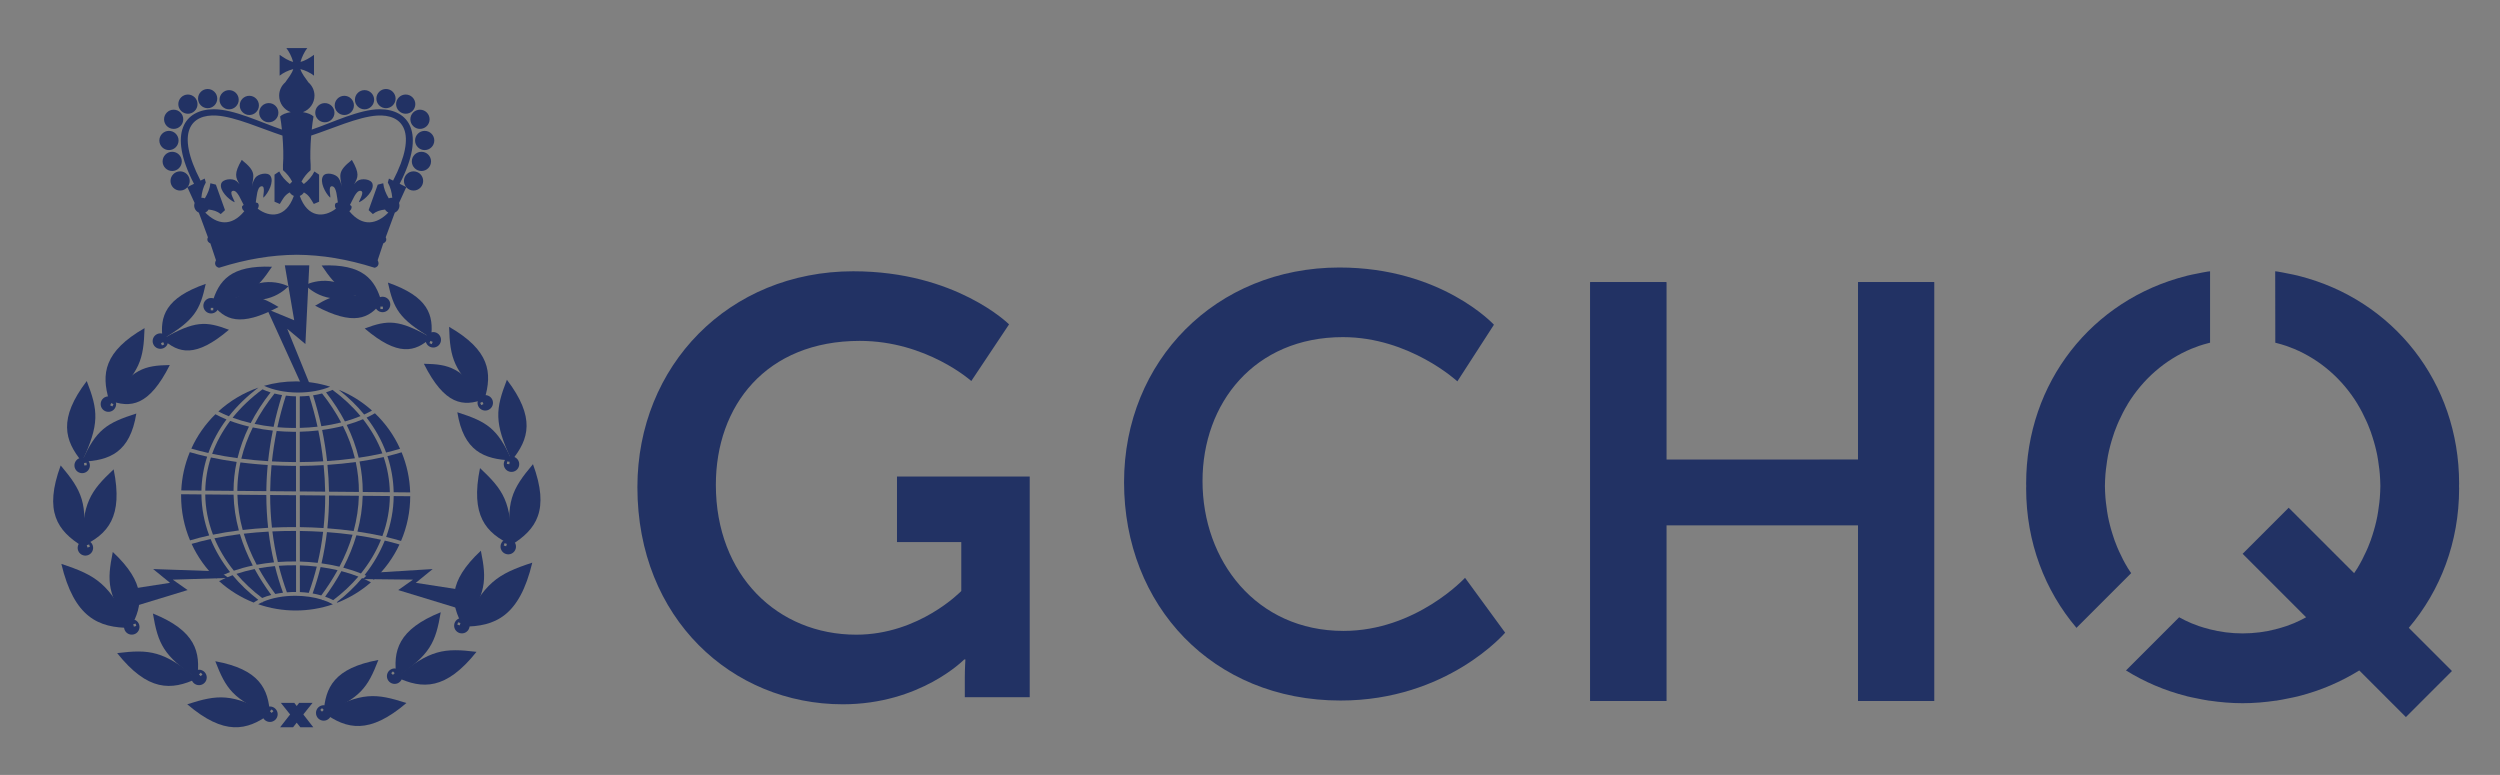 <svg xmlns="http://www.w3.org/2000/svg" role="img" viewBox="-1.95 -1.95 101.27 31.39"><rect x="-1.95" y="-1.95" width="101.27" height="31.39" fill="#808080" stroke="none"/><title>GCHQ logo</title><defs><clipPath id="a" clipPathUnits="userSpaceOnUse"><path d="M465.024 387.499h276.095v78.422H465.024z"/></clipPath><clipPath id="b" clipPathUnits="userSpaceOnUse"><path d="M465.024 387.738h276.095v77.944H465.024z"/></clipPath><clipPath id="c" clipPathUnits="userSpaceOnUse"><path d="M465.024 387.499h276.095v78.422H465.024z"/></clipPath><clipPath id="d" clipPathUnits="userSpaceOnUse"><path d="M465.024 387.738h276.095v77.944H465.024z"/></clipPath><clipPath id="e" clipPathUnits="userSpaceOnUse"><path d="M465.024 387.499h276.095v78.422H465.024z"/></clipPath><clipPath id="f" clipPathUnits="userSpaceOnUse"><path d="M465.024 387.738h276.095v77.944H465.024z"/></clipPath><clipPath id="g" clipPathUnits="userSpaceOnUse"><path d="M465.024 387.499h276.095v78.422H465.024z"/></clipPath></defs><g clip-path="url(#a)" transform="matrix(.353 0 0 -.353 -163.95 164.382)"><path fill="#223264" d="M556.844 440.065c11.78 0 17.872-6.092 17.872-6.092l-4.332-6.499s-5.145 4.603-12.796 4.603c-10.763 0-16.518-7.446-16.518-16.518 0-10.425 7.108-17.196 16.113-17.196 7.244 0 12.05 5.01 12.05 5.01v5.619h-7.378v7.515h15.232v-25.32h-7.448v2.303c0 1.014.068 2.03.068 2.03h-.136s-5.01-5.145-13.945-5.145c-12.66 0-23.56 9.816-23.56 24.914 0 13.944 10.494 24.776 24.778 24.776"/><path fill="#223264" d="M612.623 440.498c11.712 0 17.735-6.566 17.735-6.566l-4.196-6.499s-5.484 5.076-13.135 5.076c-10.154 0-16.11-7.581-16.11-16.518 0-9.14 6.16-17.195 16.18-17.195 8.328 0 13.945 6.093 13.945 6.093l4.603-6.296s-6.634-7.786-18.886-7.786c-14.691 0-24.846 10.901-24.846 25.048 0 13.947 10.561 24.643 24.71 24.643"/><path fill="#223264" d="M672.141 438.82v-20.377H650.14v20.377h-8.733v-48.065h8.733v20.174h22.001v-20.174h8.733v48.065z"/><path fill="#223264" d="M680.874 390.754h-8.733v20.174H650.14v-20.174h-8.733v48.065h8.733v-20.377h22.001v20.377h8.733z"/><path fill="#223264" d="M720.083 440.056l-.072.008.012-8.198.071-.017-.011.004c.414-.102.82-.223 1.219-.356.231-.081.459-.169.684-.26l.192-.074c3.012-1.263 5.551-3.482 7.304-6.363l-.004-.006c.364-.598.689-1.231.983-1.883.067-.15.135-.298.198-.45.111-.266.217-.536.316-.809.076-.213.145-.43.214-.647.104-.327.203-.659.289-.997.091-.35.175-.704.245-1.064.039-.2.07-.404.102-.608.054-.335.102-.672.138-1.015.021-.185.041-.369.055-.557.036-.441.053-.888.061-1.339-.008-.452-.025-.899-.061-1.34-.014-.188-.034-.371-.055-.557-.036-.342-.084-.68-.138-1.015-.032-.202-.063-.407-.102-.607-.07-.361-.154-.715-.245-1.065-.086-.338-.185-.67-.289-.997-.069-.217-.138-.434-.214-.645-.099-.275-.205-.545-.316-.811-.063-.151-.131-.3-.198-.449-.294-.653-.619-1.286-.983-1.885l.004-.004c-.13-.215-.275-.42-.414-.628l-7.509 7.508-5.284-5.286 7.283-7.283c-.45-.245-.907-.476-1.38-.675l-.192-.074c-.225-.091-.453-.179-.684-.26-.399-.133-.805-.253-1.219-.355v-.007c-1.218-.312-2.492-.48-3.808-.48-1.319 0-2.592.168-3.81.48v.007c-.413.102-.82.222-1.22.355-.23.081-.457.169-.683.26l-.191.074c-.474.199-.932.43-1.381.675l-6.102-6.102c2.103-1.3 4.423-2.307 6.926-2.94l.122-.035c.384-.094.773-.168 1.165-.246.389-.08.778-.16 1.176-.221l.188-.035v.011c1.239-.183 2.507-.293 3.81-.293 1.302 0 2.57.11 3.808.293v-.011l.188.035c.397.061.788.141 1.176.221.391.078.782.152 1.165.246l.122.035c2.503.633 4.823 1.64 6.927 2.94l5.348-5.35 5.287 5.285-4.953 4.954c3.622 4.27 5.775 9.824 5.775 16.003l-.001.015h.001l-.011.259.011.258h-.001l.001.015c0 11.639-7.584 21.105-18.384 23.833l-.122.034c-.383.095-.774.168-1.165.246-.388.08-.779.16-1.176.222z"/><path fill="#223264" d="M712.537 431.869v8.195l-.072-.008-.187-.023c-.399-.062-.787-.142-1.177-.222-.391-.077-.781-.151-1.165-.246l-.121-.034c-10.801-2.728-18.384-12.194-18.384-23.833v-.015l.01-.258-.01-.259v-.015c0-6.179 2.153-11.733 5.775-16.003l6.276 6.274c-.141.208-.284.413-.416.628l.006.004c-.366.599-.689 1.232-.985 1.885-.067.149-.134.298-.197.449-.111.266-.218.536-.317.811-.076.211-.143.428-.212.645-.106.327-.204.659-.29.997-.09.35-.176.704-.245 1.065-.04.2-.07.405-.104.607-.053.335-.1.673-.136 1.015-.02.186-.042.369-.056.557-.036.441-.053.888-.059 1.34.006.451.023.898.059 1.339.014.188.036.372.056.557.036.343.083.68.136 1.015.034.204.064.408.104.608.069.36.155.714.245 1.064.086.338.184.67.29.997.069.217.136.434.212.647.099.273.206.543.317.809.063.152.13.3.197.45.296.652.619 1.285.985 1.883l-.006.006c1.755 2.881 4.293 5.1 7.306 6.363l.191.074c.226.091.452.179.683.26.4.133.807.254 1.219.356z"/><path fill="#223264" fill-rule="evenodd" d="M503.216 460.984c.607 0 1.103-.495 1.103-1.103 0-.607-.496-1.102-1.103-1.102s-1.102.495-1.102 1.102c0 .608.495 1.103 1.102 1.103"/><path fill="#223264" fill-rule="evenodd" d="M505.48 460.348c.607 0 1.103-.495 1.103-1.103 0-.607-.496-1.102-1.103-1.102s-1.103.495-1.103 1.102c0 .608.496 1.103 1.103 1.103"/><path fill="#223264" fill-rule="evenodd" d="M507.118 458.609c.607 0 1.103-.495 1.103-1.103 0-.607-.496-1.102-1.103-1.102s-1.103.495-1.103 1.102c0 .608.496 1.103 1.103 1.103"/><path fill="#223264" fill-rule="evenodd" d="M507.658 456.177c.607 0 1.103-.495 1.103-1.103 0-.607-.496-1.102-1.103-1.102s-1.103.495-1.103 1.102c0 .608.496 1.103 1.103 1.103"/><path fill="#223264" fill-rule="evenodd" d="M507.285 453.778c.607 0 1.103-.495 1.103-1.103 0-.607-.496-1.102-1.103-1.102s-1.103.495-1.103 1.102c0 .608.496 1.103 1.103 1.103"/><path fill="#223264" fill-rule="evenodd" d="M500.754 460.854c.607 0 1.103-.495 1.103-1.103 0-.607-.496-1.102-1.103-1.102s-1.102.495-1.102 1.102c0 .608.495 1.103 1.102 1.103"/><path fill="#223264" fill-rule="evenodd" d="M498.435 460.202c.607 0 1.103-.495 1.103-1.103 0-.606-.496-1.101-1.103-1.101s-1.103.495-1.103 1.101c0 .608.496 1.103 1.103 1.103"/><path fill="#223264" fill-rule="evenodd" d="M496.202 459.365c.607 0 1.103-.495 1.103-1.103 0-.607-.496-1.102-1.103-1.102s-1.103.495-1.103 1.102c0 .608.496 1.103 1.103 1.103"/><path fill="#223264" fill-rule="evenodd" d="M506.38 451.533c.607 0 1.103-.495 1.103-1.103 0-.607-.496-1.102-1.103-1.102s-1.103.495-1.103 1.102c0 .608.496 1.103 1.103 1.103"/><path fill="#223264" fill-rule="evenodd" d="M494.697 456.324c2.453.836 5.479 2.335 7.806 2.335 3.305 0 5.359-2.655 2.283-8.557l.762-.373-.835-1.826c.065-.186.069-.394-.002-.593-.086-.239-.265-.42-.481-.515l-1.042-2.824c.258-.516-.317-.715-.282-.703l-.645-1.935c.364-.727-.375-.891-.375-.856-3.099.976-5.989 1.464-8.901 1.484-2.911-.02-5.802-.508-8.901-1.484 0-.035-.738.129-.375.856l-.645 1.935c.035-.012-.539.187-.281.703l-1.042 2.824c-.216.095-.395.276-.482.515-.07.199-.066.407-.001.593l-.829 1.812c-.202-.237-.503-.387-.838-.387-.607 0-1.102.495-1.102 1.102 0 .608.495 1.103 1.102 1.103.608 0 1.103-.495 1.103-1.103 0-.258-.09-.497-.241-.686l.732.358c-3.077 5.902-1.023 8.557 2.282 8.557 2.327 0 5.354-1.499 7.807-2.335-.062.602-.135 1.131-.206 1.504.218.231.665.412 1.214.498-.771.284-1.324 1.027-1.324 1.894 0 .607.27 1.153.697 1.523.342.493.753.978.922 1.523-.58-.143-1.158-.432-1.565-.753v2.392c.5-.347.994-.678 1.551-.811-.16.582-.469 1.191-.778 1.585l1.2.002 1.201-.002c-.309-.394-.618-1.003-.778-1.585.557.133 1.05.464 1.551.811v-2.392c-.408.321-.986.61-1.566.753.17-.545.581-1.03.922-1.523.427-.37.698-.916.698-1.523 0-.867-.553-1.61-1.325-1.894.549-.086.997-.267 1.214-.498-.071-.373-.143-.902-.205-1.504m-12.761-5.854c-2.915 5.622-1.068 7.651 1.848 7.463 2.157-.139 5.178-1.519 7.552-2.295.094-1.158.139-2.453.059-3.4h.001l.002-.567c.439-.381.785-.803 1.05-1.311l-.267-.282c-.516.409-.944.873-1.215 1.441l-.54-.363v-3.107l.611-.258c.366.587.518.988 1.134 1.325.107-.182.275-.325.474-.402-.907-2.55-2.785-2.511-4.152-1.46l-.09.024.104-.021c.087.166.189.39.008.633l-.24.076c.107.61.144 1.744.622 1.849.612.128.093-1.402.286-1.276.528.496 1.217 1.81.778 2.467-.322.487-1.438.241-1.762-.236-.198-.302-.304-.64-.364-.997.173 1.332.548 1.707-1.168 3.073-.927-1.587-.704-2.016-.257-2.791-.106.136-.226.261-.364.37-.457.352-1.594.236-1.747-.327-.212-.763.855-1.794 1.512-2.1.223-.058-.751 1.232-.129 1.302.506.052.906-1.094 1.203-1.618l-.169-.139c-.078-.293.101-.463.243-.585l-.001-.001c-1.509-1.837-3.151-1.509-4.479-.153.164.077.294.2.383.346.547-.062.983-.191 1.397-.518l.487.449-1.047 2.925-.63.16c-.062-.605-.301-1.182-.634-1.73-.126.051-.264.074-.404.063.056.628.213 1.225.509 1.752l-.125.453zm7.832 8.896c-.606 0-1.102-.495-1.102-1.103 0-.607.496-1.102 1.102-1.102.607 0 1.103.495 1.103 1.102 0 .608-.496 1.103-1.103 1.103m-2.232.837c-.607 0-1.103-.495-1.103-1.103 0-.606.496-1.102 1.103-1.102s1.102.496 1.102 1.102c0 .608-.495 1.103-1.102 1.103m-2.32.651c-.607 0-1.102-.495-1.102-1.103 0-.607.495-1.102 1.102-1.102.608 0 1.103.495 1.103 1.102 0 .608-.495 1.103-1.103 1.103m-6.531-7.076c-.607 0-1.102-.495-1.102-1.103 0-.607.495-1.102 1.102-1.102.607 0 1.102.495 1.102 1.102 0 .608-.495 1.103-1.102 1.103m-.372 2.4c-.607 0-1.102-.496-1.102-1.103s.495-1.102 1.102-1.102c.608 0 1.103.495 1.103 1.102 0 .607-.495 1.103-1.103 1.103m.54 2.431c-.607 0-1.102-.495-1.102-1.103 0-.607.495-1.102 1.102-1.102.607 0 1.102.495 1.102 1.102 0 .608-.495 1.103-1.102 1.103m1.637 1.739c-.607 0-1.103-.495-1.103-1.102 0-.608.496-1.103 1.103-1.103s1.102.495 1.102 1.103c0 .607-.495 1.102-1.102 1.102m2.264.636c-.608 0-1.103-.495-1.103-1.102 0-.608.495-1.103 1.103-1.103.607 0 1.102.495 1.102 1.103 0 .607-.495 1.102-1.102 1.102m21.28-10.514c2.915 5.622 1.068 7.651-1.847 7.463-2.157-.139-5.178-1.519-7.553-2.295-.094-1.158-.138-2.453-.059-3.4h-.001l-.001-.567c-.439-.381-.786-.803-1.051-1.311l.268-.282c.516.409.943.873 1.214 1.441l.539-.363v-3.107l-.609-.258c-.367.587-.519.988-1.135 1.325-.107-.182-.274-.325-.473-.402.906-2.55 2.785-2.511 4.152-1.46l.09.024-.105-.021c-.086.166-.189.39-.007.633l.24.076c-.108.61-.144 1.744-.622 1.849-.612.128-.093-1.402-.286-1.276-.529.496-1.218 1.81-.778 2.467.321.487 1.438.241 1.762-.236.198-.302.303-.64.363-.997-.172 1.332-.547 1.707 1.168 3.073.927-1.587.704-2.016.258-2.791.105.136.225.261.364.37.456.352 1.594.236 1.747-.327.211-.763-.856-1.794-1.512-2.1-.223-.058.75 1.232.128 1.302-.505.052-.906-1.094-1.202-1.618l.168-.139c.078-.293-.1-.463-.242-.585l.001-.001c1.509-1.837 3.151-1.509 4.478-.153-.163.077-.294.2-.382.346-.547-.062-.983-.191-1.398-.518l-.486.449 1.047 2.925.63.16c.062-.605.3-1.182.633-1.73.126.051.265.074.405.063-.057.628-.214 1.225-.51 1.752l.126.453z"/><path fill="#223264" fill-rule="evenodd" d="M474.132 400.33l.201-.201-.201-.202-.202.202z"/><path fill="#223264" d="M474.132 400.33l.201-.201-.201-.202-.202.202z"/><path fill="#fff" d="M474.132 400.33l-.016-.016.185-.185-.169-.17-.17.17.186.185-.016.016-.016-.016.016.016-.016.016-.201-.202-.016-.015.217-.218.016-.016.217.218.016.016-.217.217-.016.016-.016-.016z"/></g><g clip-path="url(#b)" transform="matrix(.353 0 0 -.353 -163.95 164.382)"><path fill="#223264" fill-rule="evenodd" d="M509.5 400.938c-4.888-1.97-5.523-4.409-5.065-7.45 3.88 2.607 4.477 3.987 5.065 7.45"/><path fill="#223264" fill-rule="evenodd" d="M505.562 390.521c-4.253-3.628-6.859-3.027-9.491-1.103 4.356 2.368 5.947 2.25 9.491 1.103"/></g><g clip-path="url(#c)" transform="matrix(.353 0 0 -.353 -163.95 164.382)"><path fill="#223264" fill-rule="evenodd" d="M513.604 396.394c-3.512-4.405-6.204-4.308-9.176-2.909 3.856 3.178 5.451 3.367 9.176 2.909"/><path fill="#223264" fill-rule="evenodd" d="M502.343 395.462c-5.042-.932-6.121-3.136-6.273-6.122 4.205 1.733 5.042 2.933 6.273 6.122"/><path fill="#223264" fill-rule="evenodd" d="M514.006 417.482c-1.118-5.464.663-7.45 3.612-8.821-.032 4.945-.901 6.279-3.612 8.821"/><path fill="#223264" fill-rule="evenodd" d="M511.403 423.888c.722-4.452 3.038-5.4 6.251-5.527-1.633 3.711-2.882 4.447-6.251 5.527"/><path fill="#223264" fill-rule="evenodd" d="M507.562 429.452c2.381-4.732 4.513-4.997 6.981-4.035-2.761 3.589-4.003 3.983-6.981 4.035"/><path fill="#223264" fill-rule="evenodd" d="M500.774 433.502c3.809-3.244 5.783-2.735 7.61-1.056-3.73 2.131-4.967 2.041-7.61 1.056"/><path fill="#223264" fill-rule="evenodd" d="M495.084 436.115c4.399-2.351 6.211-1.51 7.629.404-4.083 1.319-5.268 1.008-7.629-.404"/><path fill="#223264" fill-rule="evenodd" d="M520.084 417.93c1.944-5.278.382-7.499-2.48-9.268-.677 4.922.033 6.367 2.48 9.268"/><path fill="#223264" fill-rule="evenodd" d="M517.092 427.616c3.283-4.317 2.558-6.81.551-9.255-2.057 4.349-1.856 5.884-.551 9.255"/><path fill="#223264" fill-rule="evenodd" d="M510.46 433.689c4.675-2.694 4.971-5.258 4.073-8.274-3.562 3.195-3.97 4.679-4.073 8.274"/><path fill="#223264" fill-rule="evenodd" d="M495.837 440.73c4.713.195 6.131-1.562 6.877-4.21-4.126.696-5.122 1.603-6.877 4.21"/><path fill="#223264" fill-rule="evenodd" d="M503.438 438.768c4.623-1.611 5.288-3.705 4.948-6.336-3.7 2.178-4.297 3.358-4.948 6.336"/><path fill="#223264" fill-rule="evenodd" d="M514.105 408c-3.819-3.567-3.536-6.05-2.027-8.699 2.659 3.796 2.718 5.286 2.027 8.699"/><path fill="#223264" fill-rule="evenodd" d="M520.005 406.631c-1.469-6.155-4.253-7.345-7.944-7.342 2.404 5.072 3.937 6.027 7.944 7.342"/><path fill="#223264" fill-rule="evenodd" d="M504.21 394.491c-.49 0-.888-.397-.888-.889 0-.489.398-.887.888-.887s.889.398.889.887c0 .492-.399.889-.889.889m-.196-.742l-.201.202.201.201.201-.201z"/><path fill="#223264" fill-rule="evenodd" d="M496.07 390.27c-.49 0-.887-.397-.887-.887 0-.491.397-.889.887-.889s.888.398.888.889c0 .49-.398.887-.888.887m-.196-.74l-.201.201.201.2.202-.2z"/><path fill="#223264" fill-rule="evenodd" d="M511.491 400.173c-.427-.239-.58-.781-.341-1.209.24-.427.781-.579 1.209-.34.428.239.581.781.341 1.209-.24.427-.781.579-1.209.34m.191-.742l-.274.077.077.275.274-.079z"/><path fill="#223264" fill-rule="evenodd" d="M516.836 409.257c-.434-.228-.602-.765-.374-1.199.227-.434.764-.602 1.198-.375.435.228.602.765.374 1.199-.227.435-.764.602-1.198.375m.17-.747l-.272.084.085.271.272-.084z"/><path fill="#223264" fill-rule="evenodd" d="M517.068 418.628c-.385-.304-.451-.862-.147-1.248.304-.385.862-.451 1.247-.147.385.304.451.863.147 1.248-.304.385-.862.451-1.247.147m.304-.704l-.282.034.033.282.283-.033z"/><path fill="#223264" fill-rule="evenodd" d="M513.768 425.256c-.159-.465.089-.97.553-1.128.464-.158.969.09 1.127.553.159.465-.089.97-.553 1.128-.464.158-.969-.09-1.127-.553m.637-.425l-.255-.126-.126.256.255.124z"/><path fill="#223264" fill-rule="evenodd" d="M507.817 431.877c.178-.457.694-.682 1.15-.503.457.179.682.694.503 1.151-.179.457-.695.681-1.151.502-.457-.179-.681-.694-.502-1.15m.761.088l-.114-.261-.261.114.114.26z"/><path fill="#223264" fill-rule="evenodd" d="M502.2 435.625c.348-.344.911-.341 1.255.008.345.349.342.911-.008 1.256-.349.344-.91.341-1.255-.008-.345-.349-.341-.911.008-1.256m.66.389l.002-.285-.285-.001-.002.285z"/><path fill="#223264" fill-rule="evenodd" d="M499.956 437.387c-2.971 2.747-6.008 1.092-6.008 1.092l.004.018s2.259-2.618 6.007-1.093z"/></g><g clip-path="url(#d)" transform="matrix(.353 0 0 -.353 -163.95 164.382)"><path fill="#223264" fill-rule="evenodd" d="M476.47 400.792c4.888-1.97 5.523-4.41 5.065-7.45-3.88 2.607-4.477 3.987-5.065 7.45"/><path fill="#223264" fill-rule="evenodd" d="M480.41 390.376c4.253-3.628 6.858-3.027 9.49-1.103-4.355 2.368-5.946 2.25-9.49 1.103"/></g><g clip-path="url(#e)" transform="matrix(.353 0 0 -.353 -163.95 164.382)"><path fill="#223264" fill-rule="evenodd" d="M472.367 396.248c3.512-4.405 6.204-4.308 9.175-2.909-3.855 3.178-5.451 3.367-9.175 2.909"/><path fill="#223264" fill-rule="evenodd" d="M483.628 395.317c5.042-.932 6.121-3.136 6.272-6.122-4.205 1.733-5.041 2.933-6.272 6.122"/><path fill="#223264" fill-rule="evenodd" d="M471.965 417.337c1.118-5.464-.663-7.45-3.613-8.821.032 4.945.902 6.279 3.613 8.821"/><path fill="#223264" fill-rule="evenodd" d="M474.567 423.742c-.721-4.452-3.037-5.4-6.251-5.527 1.634 3.711 2.882 4.447 6.251 5.527"/><path fill="#223264" fill-rule="evenodd" d="M478.409 429.307c-2.382-4.732-4.513-4.997-6.981-4.035 2.76 3.588 4.003 3.983 6.981 4.035"/><path fill="#223264" fill-rule="evenodd" d="M485.196 433.356c-3.809-3.244-5.783-2.735-7.609-1.056 3.729 2.131 4.966 2.041 7.609 1.056"/></g><g clip-path="url(#f)" transform="matrix(.353 0 0 -.353 -163.95 164.382)"><path fill="#223264" fill-rule="evenodd" d="M490.886 435.97c-4.398-2.351-6.21-1.51-7.629.404 4.084 1.319 5.268 1.008 7.629-.404"/><path fill="#223264" fill-rule="evenodd" d="M465.887 417.784c-1.944-5.278-.383-7.499 2.479-9.269.678 4.923-.032 6.368-2.479 9.269"/></g><g clip-path="url(#g)" transform="matrix(.353 0 0 -.353 -163.95 164.382)"><path fill="#223264" fill-rule="evenodd" d="M468.879 427.47c-3.283-4.317-2.559-6.809-.551-9.255 2.056 4.349 1.856 5.884.551 9.255"/><path fill="#223264" fill-rule="evenodd" d="M475.51 433.543c-4.675-2.693-4.971-5.258-4.073-8.274 3.562 3.195 3.97 4.68 4.073 8.274"/><path fill="#223264" fill-rule="evenodd" d="M490.134 440.585c-4.713.194-6.13-1.562-6.876-4.21 4.125.696 5.121 1.602 6.876 4.21"/><path fill="#223264" fill-rule="evenodd" d="M482.532 438.622c-4.622-1.611-5.287-3.705-4.948-6.336 3.7 2.178 4.298 3.358 4.948 6.336"/><path fill="#223264" fill-rule="evenodd" d="M471.866 407.855c3.818-3.567 3.536-6.05 2.027-8.699-2.659 3.796-2.719 5.286-2.027 8.699"/><path fill="#223264" fill-rule="evenodd" d="M465.965 406.485c1.469-6.155 4.253-7.345 7.945-7.342-2.404 5.072-3.937 6.027-7.945 7.342"/><path fill="#223264" fill-rule="evenodd" d="M480.873 393.457c0-.49.397-.887.888-.887.49 0 .888.397.888.887 0 .491-.398.888-.888.888-.491 0-.888-.397-.888-.888m.883.348l.201.202.202-.202-.202-.201z"/><path fill="#223264" fill-rule="evenodd" d="M489.012 389.237c0-.491.397-.888.888-.888.49 0 .888.397.888.888 0 .49-.398.887-.888.887-.491 0-.888-.397-.888-.887m.883.348l.202.202.201-.202-.201-.201z"/><path fill="#223264" fill-rule="evenodd" d="M473.27 399.688c-.24-.428-.087-.97.341-1.209.427-.239.969-.087 1.208.34.24.428.087.97-.341 1.209-.427.239-.969.087-1.208-.34m.94-.129l.275.079.076-.275-.273-.077z"/><path fill="#223264" fill-rule="evenodd" d="M467.936 408.737c-.227-.434-.06-.971.374-1.199.435-.227.971-.059 1.199.375.228.434.06.971-.374 1.199-.434.227-.971.06-1.199-.375m.944-.101l.272.084.085-.271-.272-.086z"/><path fill="#223264" fill-rule="evenodd" d="M467.655 418.336c-.304-.386-.238-.944.147-1.248.385-.304.944-.238 1.247.147.304.386.238.944-.147 1.248-.385.304-.943.238-1.247-.147m.91-.274l.282.033.033-.282-.283-.034z"/><path fill="#223264" fill-rule="evenodd" d="M471.076 425.663c-.465-.158-.712-.663-.553-1.128.158-.463.663-.711 1.127-.553.464.159.711.664.553 1.128-.159.463-.663.711-1.127.553m.615-.723l.255-.125-.125-.256-.255.126z"/><path fill="#223264" fill-rule="evenodd" d="M477.652 432.881c-.457.179-.972-.046-1.151-.502-.179-.457.046-.972.502-1.151.457-.179.972.046 1.151.502.179.457-.045.972-.502 1.151m.002-.949l.114-.261-.261-.114-.114.261z"/><path fill="#223264" fill-rule="evenodd" d="M483.779 436.736c-.344.349-.907.353-1.255.008-.349-.344-.353-.907-.008-1.256.344-.349.906-.353 1.255-.008.349.344.353.907.008 1.256m-.383-.869l-.002-.284-.285.001.002.285z"/><path fill="#223264" fill-rule="evenodd" d="M486.015 437.241c2.971 2.747 6.007 1.092 6.007 1.092l-.003.018s-2.259-2.618-6.007-1.093z"/><path fill="#223264" fill-rule="evenodd" d="M493.253 390.541h1.54l-2.24-2.803h-1.486z"/><path fill="#223264" fill-rule="evenodd" d="M492.69 390.541h-1.54l2.24-2.803h1.486z"/><path fill="#223264" fill-rule="evenodd" d="M508.574 405.894l-1.938-1.58 5.705-.883-1.039-1.987-6.681 2.039 1.699 1.196-5.78.065.788.702z"/><path fill="#223264" fill-rule="evenodd" d="M476.496 405.894l1.939-1.58-5.705-.883 1.038-1.987 6.681 2.039-1.7 1.196 6.405.196-1.092.76z"/><path fill="#223264" fill-rule="evenodd" d="M489.564 435.73l3.12-1.286-1.074 6.302h2.804l-.444-9.029-2.085 1.748 2.543-6.254-.793-.422z"/><path fill="#223264" d="M500.264 414.422v.003l-.015-.003z"/><path fill="#223264" d="M497.158 402.328c1.08.812 2.051 1.721 2.889 2.703-.608.238-1.262.448-1.945.626-.535-.982-1.164-1.966-1.871-2.932.334-.116.645-.249.927-.397"/><path fill="#223264" d="M495.714 406.122c-.255-1.031-.563-2.049-.916-3.028.343-.061.675-.137.992-.228.708.954 1.336 1.928 1.872 2.899-.628.147-1.283.266-1.948.357"/><path fill="#223264" d="M493.333 410.266l.001-3.509c.688-.021 1.374-.072 2.045-.151.271 1.158.481 2.353.624 3.558-.88.056-1.777.089-2.67.102"/><path fill="#223264" d="M497.568 402.09l.076-.05c1.407.551 2.699 1.334 3.843 2.332-.323.172-.662.336-1.013.486-.843-1.005-1.819-1.936-2.906-2.768"/><path fill="#223264" d="M493.335 406.317l.001-3.064c.345-.016.687-.047 1.021-.091.354.975.662 1.987.918 3.014-.637.074-1.289.121-1.94.141"/><path fill="#223264" d="M496.051 410.6c.13 1.227.193 2.482.19 3.737l-2.911.026.002-3.658c.908-.011 1.821-.046 2.719-.105"/><path fill="#223264" d="M500.342 405.387c.972 1.205 1.745 2.506 2.3 3.873-.895.196-1.842.367-2.82.509-.365-1.243-.872-2.492-1.508-3.715.714-.188 1.395-.412 2.028-.667"/><path fill="#223264" d="M503.233 419.267c.545.13 1.082.276 1.6.432-.694 1.534-1.664 2.902-2.884 4.072-.305-.176-.626-.343-.956-.497.966-1.249 1.719-2.595 2.24-4.007"/><path fill="#223264" d="M496.81 426.822c-1.277.403-2.606.607-3.957.607-1.233 0-2.452-.17-3.628-.508 1.032-.481 2.402-.761 3.823-.773 1.383-.007 2.732.233 3.762.674"/><path fill="#223264" d="M504.099 414.707l1.893-.017c-.049 1.594-.379 3.142-.983 4.604-.527-.161-1.074-.309-1.629-.442.448-1.34.689-2.732.719-4.145"/><path fill="#223264" d="M502.803 409.673c.556 1.497.844 3.042.86 4.599l-3.119.028c-.036-1.367-.239-2.746-.603-4.105.993-.146 1.955-.32 2.862-.522"/><path fill="#223264" d="M496.237 414.776c-.015 1.007-.074 2.03-.175 3.045-.897-.052-1.815-.081-2.734-.087l.001-2.933z"/><path fill="#223264" d="M496.676 414.772l3.435-.029c.001 1.153-.122 2.307-.364 3.433-1.048-.144-2.139-.253-3.247-.327.102-1.027.161-2.061.176-3.077"/><path fill="#223264" d="M497.876 406.165c.635 1.208 1.141 2.439 1.506 3.665-.953.128-1.941.23-2.941.303-.144-1.214-.354-2.418-.625-3.583.706-.097 1.397-.227 2.06-.385"/><path fill="#223264" d="M499.648 418.606c-.305 1.254-.766 2.5-1.371 3.712-.761-.197-1.563-.352-2.388-.463.244-1.184.434-2.383.566-3.569 1.093.072 2.165.18 3.193.32"/><path fill="#223264" d="M500.713 423.629c.311.141.612.294.899.455-1.138 1.018-2.421 1.819-3.825 2.387 1.108-.866 2.091-1.819 2.926-2.842"/><path fill="#223264" d="M496.49 410.57c1.026-.076 2.039-.181 3.014-.313.363 1.34.565 2.7.602 4.046l-3.426.03c.004-1.264-.06-2.529-.19-3.763"/><path fill="#223264" d="M500.55 414.738l3.111-.027c-.031 1.377-.27 2.736-.711 4.04-.876-.199-1.807-.371-2.768-.513.245-1.148.369-2.325.368-3.5"/><path fill="#223264" d="M500.294 423.447c-.907 1.093-1.988 2.106-3.215 3.011-.232-.105-.48-.199-.741-.284.846-1.086 1.574-2.208 2.167-3.341.63.176 1.23.382 1.789.614"/><path fill="#223264" d="M500.084 418.667c.945.139 1.858.306 2.718.499-.517 1.384-1.264 2.703-2.221 3.925-.585-.247-1.213-.468-1.873-.656.607-1.23 1.07-2.495 1.376-3.768"/><path fill="#223264" d="M495.36 422.231c-.26 1.185-.581 2.376-.953 3.544-.355-.038-.718-.06-1.084-.066l.003-3.617c.684.017 1.367.063 2.034.139"/><path fill="#223264" d="M496.016 418.257c-.131 1.177-.32 2.366-.564 3.543-.695-.08-1.409-.129-2.126-.146l.001-3.482c.901.005 1.803.035 2.689.085"/><path fill="#223264" d="M498.07 422.718c-.597 1.126-1.331 2.243-2.186 3.325-.33-.087-.677-.158-1.035-.212.37-1.169.689-2.36.948-3.547.785.105 1.548.251 2.273.434"/><path fill="#223264" d="M483.092 409.336c-.752-.162-1.484-.348-2.181-.555.685-1.485 1.63-2.814 2.811-3.955.501.267 1.039.51 1.6.722-.935 1.185-1.684 2.457-2.23 3.788"/><path fill="#223264" d="M485.617 423.26c.651-.238 1.349-.443 2.077-.613.614 1.19 1.379 2.372 2.276 3.518-.33.103-.64.221-.925.354-1.326-.977-2.479-2.072-3.428-3.259"/><path fill="#223264" d="M488.599 405.982c.546-.985 1.189-1.976 1.915-2.948.286.06.583.109.884.145-.357.989-.667 2.015-.927 3.055-.635-.059-1.263-.143-1.872-.252"/><path fill="#223264" d="M485.613 405.188c-.544-.2-1.064-.427-1.551-.679 1.173-1.056 2.508-1.883 3.972-2.461.161.112.338.218.526.316-1.104.851-2.095 1.8-2.947 2.824"/><path fill="#223264" d="M486.056 405.342c.855-1.006 1.848-1.937 2.954-2.769.319.134.668.252 1.039.35-.722.981-1.362 1.98-1.904 2.972-.73-.149-1.431-.335-2.089-.553"/><path fill="#223264" d="M485.727 414.429l-3.251.028c.017-1.562.316-3.112.888-4.616.944.193 1.942.355 2.97.485-.371 1.363-.576 2.742-.607 4.103"/><path fill="#223264" d="M480.703 419.31c-.579-1.396-.907-2.873-.98-4.392l2.316-.02c.029 1.324.249 2.634.655 3.896-.684.154-1.352.327-1.991.516"/><path fill="#223264" d="M485.188 423.426c.94 1.196 2.079 2.302 3.39 3.291-1.691-.581-3.275-1.524-4.6-2.737.385-.201.791-.388 1.21-.554"/><path fill="#223264" d="M492.899 402.825c-1.412.017-2.772-.234-3.827-.701l-.067-.088-.05.035c-.142-.067-.277-.139-.405-.213 1.381-.478 2.827-.72 4.302-.72 1.465 0 2.901.237 4.272.709-.341.196-.732.367-1.169.509l-.027-.035-.107.079c-.877.27-1.887.417-2.922.425"/><path fill="#223264" d="M501.831 404.682c1.235 1.156 2.221 2.512 2.934 4.035-.548.161-1.115.311-1.689.444-.559-1.392-1.336-2.72-2.313-3.95.369-.164.727-.34 1.068-.529"/><path fill="#223264" d="M504.945 409.12c.695 1.626 1.049 3.351 1.053 5.132l-1.897.016c-.016-1.59-.307-3.167-.867-4.693.582-.137 1.157-.29 1.711-.455"/><path fill="#223264" d="M482.037 414.46l-2.329.021-.002-.197c0-1.768.345-3.482 1.026-5.098.703.21 1.44.399 2.198.564-.577 1.535-.876 3.118-.893 4.71"/><path fill="#223264" d="M492.52 418.173l.369-.001-.001 3.475h-.353c-.622.006-1.248.037-1.865.09-.235-1.156-.416-2.328-.54-3.488.787-.044 1.59-.069 2.39-.076"/><path fill="#223264" d="M492.8 406.329c-.634.006-1.268-.015-1.886-.059.26-1.035.574-2.057.933-3.045.348.03.7.042 1.05.04l-.001 3.063z"/><path fill="#223264" d="M486.516 418.133a15.873 15.873 0 01-.356-3.27l3.328-.028c.011.992.064 2.001.159 3.003-1.062.066-2.114.165-3.131.295"/><path fill="#223264" d="M483.125 418.7c-.401-1.233-.619-2.512-.647-3.806l3.245-.028c.004 1.113.124 2.229.357 3.323-1.023.14-2.016.311-2.955.511"/><path fill="#223264" d="M487.932 422.146c-.58-1.174-1.023-2.379-1.317-3.583.998-.126 2.031-.223 3.075-.289.124 1.167.305 2.345.54 3.507-.784.082-1.556.206-2.298.365"/><path fill="#223264" d="M490.32 422.212c.261 1.22.587 2.446.968 3.648-.294.047-.582.108-.861.177-.902-1.136-1.671-2.307-2.288-3.486.705-.147 1.437-.261 2.181-.339"/><path fill="#223264" d="M492.537 422.087h.349l-.002 3.624c-.388.01-.776.038-1.156.084-.381-1.192-.707-2.411-.969-3.625.589-.051 1.187-.077 1.778-.083"/><path fill="#223264" d="M483.642 423.661c-1.163-1.142-2.092-2.468-2.763-3.946.628-.183 1.284-.352 1.957-.503.482 1.35 1.18 2.644 2.076 3.851-.441.181-.867.382-1.27.598"/><path fill="#223264" d="M485.336 422.897c-.892-1.182-1.587-2.453-2.067-3.779.925-.195 1.902-.363 2.909-.498.294 1.22.736 2.438 1.315 3.625-.758.18-1.482.4-2.157.652"/><path fill="#223264" d="M489.925 414.391c.001-1.255.07-2.512.205-3.74.914.043 1.843.063 2.764.057l-.002 3.658z"/><path fill="#223264" d="M492.515 417.735c-.808.007-1.625.032-2.43.076-.094-.993-.147-1.994-.158-2.981l2.964-.025-.002 2.927z"/><path fill="#223264" d="M489.486 414.395l-3.32.029c.032-1.341.237-2.701.608-4.045.946.111 1.926.195 2.918.249-.135 1.237-.205 2.502-.206 3.767"/><path fill="#223264" d="M490.181 410.214c.146-1.188.357-2.368.627-3.512.655.047 1.326.07 1.996.064h.091l-.002 3.504c-.906.004-1.817-.014-2.712-.056"/><path fill="#223264" d="M486.898 409.953c.36-1.188.858-2.386 1.481-3.565.645.12 1.313.212 1.988.277-.269 1.15-.479 2.335-.625 3.527-.966-.053-1.922-.133-2.844-.239"/><path fill="#223264" d="M486.456 409.9c-1.014-.126-1.997-.285-2.927-.473.545-1.308 1.295-2.559 2.229-3.722.683.234 1.412.434 2.173.593-.621 1.191-1.116 2.401-1.475 3.602"/></g></svg>